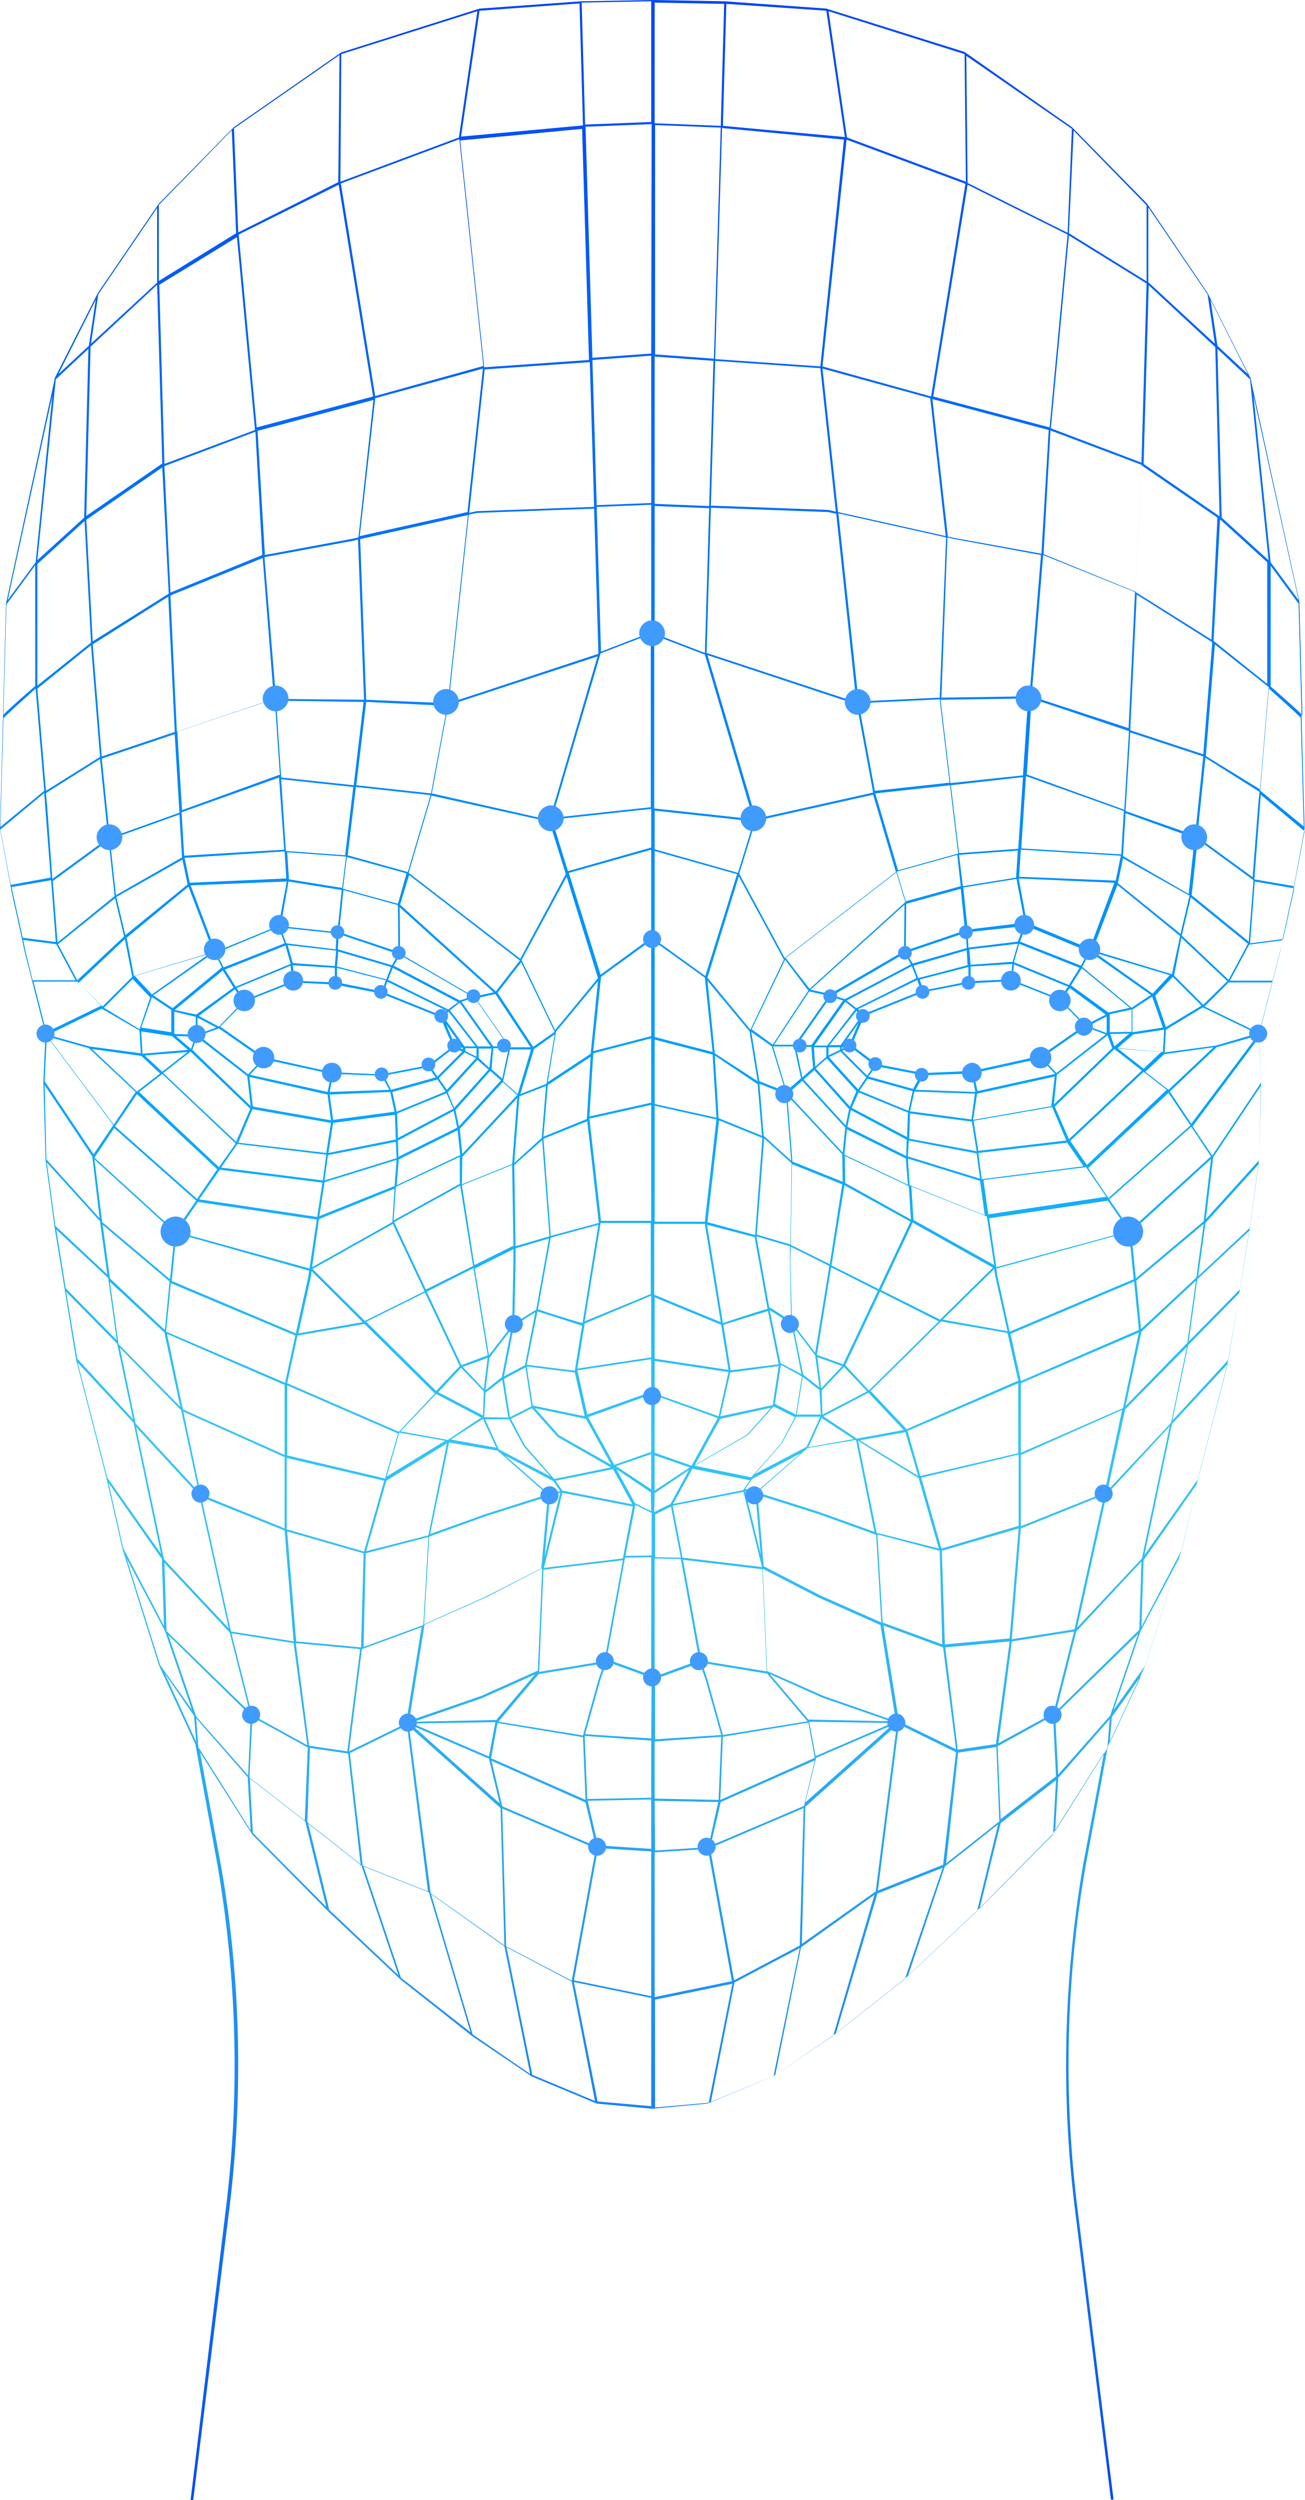 <?xml version="1.0" encoding="utf-8"?>
<!-- Generator: Adobe Illustrator 26.3.1, SVG Export Plug-In . SVG Version: 6.00 Build 0)  -->
<svg version="1.1" id="Calque_1" xmlns="http://www.w3.org/2000/svg" xmlns:xlink="http://www.w3.org/1999/xlink" x="0px" y="0px"
	 viewBox="0 0 304 582" style="enable-background:new 0 0 304 582;" xml:space="preserve">
<style type="text/css">
	.st0{fill:url(#SVGID_1_);}
	.st1{fill:#409BFF;}
</style>
<linearGradient id="SVGID_1_" gradientUnits="userSpaceOnUse" x1="152" y1="584" x2="152" y2="-2.191" gradientTransform="matrix(1 0 0 -1 0 584)">
	<stop  offset="0" style="stop-color:#0044FA"/>
	<stop  offset="0.42" style="stop-color:#009FFF"/>
	<stop  offset="0.57" style="stop-color:#32C5F4"/>
	<stop  offset="0.63" style="stop-color:#2FBDF4"/>
	<stop  offset="0.72" style="stop-color:#26A8F5"/>
	<stop  offset="0.83" style="stop-color:#1985F6"/>
	<stop  offset="0.96" style="stop-color:#0656F9"/>
	<stop  offset="1" style="stop-color:#0044FA"/>
</linearGradient>
<path class="st0" d="M302.8,140.6l-11.5-52.6l-10-19.8l-14.1-20.8l-17.5-17.8l-25-17.5L192.5,2l-23.7-1.7L152.1,0l-16.7,0.3L111.8,2
	h-0.1L79.5,12.2L54.5,29.6L37,47.4L22.8,68.2l-10,19.7L1.4,140.5L0,192.9l2.7,14.7l2.4,10.9l0.6,2.9l4.9,19.2l-0.5,11.2l0.5,18.1
	l2.1,15.7l5,30.8l7.1,27.7l3.7,16.4l8.5,27.1l8.5,18.4l5.2,28.4c4.5,26.4,5.2,53.3,1.9,79.9L44.4,582H45l8.4-67.6
	c3.3-26.7,2.7-53.6-1.9-80l-4.9-26.5l12.2,19.2l17.7,17.9l16.8,15.8l16.7,13.2l13.9,9.4l15.1,6.3l12.9,1.2l12.9-1.2l15.2-6.3l14-9.5
	l16.7-13.2l16.8-15.8l17.7-17.9l12-19l-4.9,26.2c-4.5,26.5-5.2,53.4-1.9,80l8.4,67.7h0.6l-8.4-67.7c-3.3-26.6-2.7-53.5,1.9-79.9
	l5.2-27.9l8.8-18.9l8.5-27.1l3.7-16.3l7.1-27.7l5-30.8l2.1-15.7l0.5-18.1l-0.5-11.2l4.9-19.2l0.6-2.9l2.4-11l2.7-14.6l-1.4-52.4
	L302.8,140.6z M111.7,2.5L135,0.8l0.8,28.4l-28.4,2.6L111.7,2.5L111.7,2.5z M87.4,92.7l25.1-6.9l-3.6,33.4l-25.1,5.6L87.4,92.7
	L87.4,92.7z M87.4,92.2l-8-49.5L107,32.4l5.6,52.8L87.4,92.2L87.4,92.2z M96,401.2l19.4-0.3l-1.5,8L96,401.2L96,401.2z M116.4,419.8
	l-20.2-18l17.7,7.6L116.4,419.8z M96.4,400.8l15.9-5.5l12.3-5.5l-9,10.6L96.4,400.8L96.4,400.8z M112.1,394.8l-16.8,5.8l3.6-22.4
	l14.4-6.4l13-6.7l-1,23.8L112.1,394.8L112.1,394.8z M35.4,232.1l4.5,3v5.2l-7-1.1L35.4,232.1L35.4,232.1z M35.4,231.5l-4-4.3
	l17.4-5.2L35.4,231.5L35.4,231.5z M35.7,231.7l14.2-10l1.8,3.5l-11.5,9.5L35.7,231.7L35.7,231.7z M65,181L65,181l1.2,16.8l-23.3,1.4
	l-0.6-10.1L65,181L65,181z M42.4,188.6l-1.1-18.3l22.7-7.6l1.2,17.7H65L42.4,188.6L42.4,188.6z M66.3,198.2l0.4,6.3l-22.5,1
	l-1.2-5.8L66.3,198.2L66.3,198.2z M93.3,333.2l8.3-8.7l10.5,5.5l-7.8,5.2L93.3,333.2L93.3,333.2z M103.7,335.4l-13.6,8.3l2.9-10.2
	L103.7,335.4L103.7,335.4z M99,300.9l8.1,17.1l-5.5,5.8l-16.3-16.1L99,300.9L99,300.9z M85,307.5l-12.2-12.1l18.7-10.5l7.4,15.7
	L85,307.5L85,307.5z M107.4,318.4l5.3,5.5l-0.2,5.6l-10.4-5.4L107.4,318.4L107.4,318.4z M112.5,330.3l3.1,6.7l-10.6-1.9L112.5,330.3
	L112.5,330.3z M107.8,318.2l5.8-2.1l-0.9,7.3L107.8,318.2L107.8,318.2z M107.5,317.8l-8.1-17.1l10.9-5.5l3.3,20.3L107.5,317.8
	L107.5,317.8z M107.6,275.9l11.7-4.7l0.3,18.8l-9.1,4.5L107.6,275.9z M110.2,294.7l-11,5.5l-7.4-15.7l15.4-8.5L110.2,294.7
	L110.2,294.7z M107.1,275.6l-15.4,8.5l0.5-7.8l14.9-7L107.1,275.6L107.1,275.6z M77.6,250l11.3,0.4l1.8,3.3l-13.9,0.5L77.6,250
	L77.6,250z M76.3,254.2l-18.1-4l3.4-3.6l15.6,3.4L76.3,254.2L76.3,254.2z M89.4,250.4l10.4-2l1.7,2.4l-10.4,2.9L89.4,250.4
	L89.4,250.4z M100.2,248.2l5.6-4.3l1.9,0.9l-5.8,5.8L100.2,248.2z M106,243.4l-2.1-5l3.6,5.1L106,243.4L106,243.4z M107.8,243.9v0.4
	l-0.9-0.5L107.8,243.9L107.8,243.9z M108.2,245l2.7,1.3l-6.8,7.4l-1.9-2.7L108.2,245L108.2,245z M105.6,258.1l-12.9,6.8l-0.2-5.7
	l11.5-4.7L105.6,258.1L105.6,258.1z M105.7,258.6l0.8,3.9l-13.7,6.8l-0.1-3.8L105.7,258.6L105.7,258.6z M104.3,254.3l6.9-7.6
	l2.6,2.3l-8,8.9L104.3,254.3L104.3,254.3z M108.4,244.7V244h2.6v2L108.4,244.7z M110.6,243.6h-2.4l-4.9-6.9l1.2-1.2l6.3,8.1H110.6z
	 M102.8,236.4L89.4,231l0.8-2.4v-0.1l13.9,6.8L102.8,236.4z M89.8,228.4l-0.8,2.4l-10.5-2.1v-3.4l11.4,2.9L89.8,228.4L89.8,228.4z
	 M88.9,231.3l13.7,5.5l2.9,6.8l-5.8,4.4l-10.8,2.1l-11.6-0.5l-15.8-3.5L51.3,239l5.7-5.8l11.3-4.5l9.8,0.5L88.9,231.3L88.9,231.3z
	 M57,232.8l-1.9-2.8l12.6-5.2l0.3,3.6L57,232.8L57,232.8z M68.2,224.7l9.8,0.6v3.4l-9.4-0.4L68.2,224.7z M78,224.9l-9.8-0.7
	l-1.2-4.2l11.3,1.3L78,224.9L78,224.9z M67.7,224.4l-12.8,5.3l-2.5-4l14.1-5.6L67.7,224.4L67.7,224.4z M56.7,233.1L51,239l-4.7-2.5
	l8.4-6.2L56.7,233.1z M50.4,239.2l-4.4,1.6v-3.9L50.4,239.2z M51,239.4l10.2,7.1l-3.4,3.6l-11.5-9L51,239.4z M76.3,254.8l0.8,6
	l-18.2-3.2l-0.8-6.9L76.3,254.8L76.3,254.8z M76.8,254.8l14.1-0.6l1,4.6l-14.3,1.9L76.8,254.8L76.8,254.8z M77.6,261.4l14.4-1.9
	l0.2,5.8H92l-15.5,3.1L77.6,261.4L77.6,261.4z M92.2,265.8L92.2,265.8l0.2,3.8l-16.8,5.2l0.8-5.9L92.2,265.8L92.2,265.8z
	 M92.4,258.8l-1-4.6l10.5-2.9l1.9,2.8L92.4,258.8L92.4,258.8z M92.9,269.9l13.7-6.8l0.6,5.8l-14.8,7L92.9,269.9L92.9,269.9z
	 M106.1,258.4l8.1-9.1l2.5,2.2l-9.8,10.7L106.1,258.4L106.1,258.4z M114,248.6l-2.5-2.3v-2.2h3L114,248.6L114,248.6z M111.3,243.6
	l-6.5-8.4l2.3-1.8l7.2,10.2H111.3z M104.4,235l-14-6.9l1.1-2.8l15.2,8L104.4,235L104.4,235z M91.3,224.7L78.7,221l0.2-3.6l13.9,4.7
	L91.3,224.7L91.3,224.7z M91.1,225.1L90,228l-11.5-3l0.3-3.5L91.1,225.1L91.1,225.1z M78.2,221l-11.5-1.4l-1.4-3.7l13.1,1.4
	L78.2,221L78.2,221z M66.3,219.6l-14.2,5.6l-1.8-3.5l1.6-0.5l13-5.4L66.3,219.6L66.3,219.6z M54.4,229.9l-8.7,6.3l-5-1.1l11.2-9.2
	L54.4,229.9z M45.9,241.4l11.7,9.1l0.8,7l-13.6-13.1L45.9,241.4L45.9,241.4z M58.8,258.2l18.3,3.2l-1.1,7L55.5,266L58.8,258.2z
	 M76,268.8l-0.8,6l-23.7-3l3.8-5.5L76,268.8L76,268.8z M75.6,275.2l16.8-5.2l-0.5,6.1l-17.5,7L75.6,275.2L75.6,275.2z M107.1,262.8
	l10-10.9l3.4,3l-12.8,13.7L107.1,262.8L107.1,262.8z M117,251.1l-2.5-2.2l0.4-4.9h3.6L117,251.1L117,251.1z M114.9,243.6l-7.4-10.4
	l3-1l7.9,11.3L114.9,243.6L114.9,243.6z M107.1,232.9l-15.4-8.1l1.5-2.5L110,232L107.1,232.9L107.1,232.9z M79,217l1-9.8l12.7,3.5
	l0.1,10.9L79,217L79,217z M79.7,206.7l-12.4-2l-0.4-6.3l13.7,1L79.7,206.7L79.7,206.7z M67.2,205.2l12.4,2l-1,9.8l-13.2-1.4
	L67.2,205.2L67.2,205.2z M66.8,205.2l-1.9,10.3l-13.1,5.4l-1.6,0.5l-5.8-15.3L66.8,205.2z M45.6,236.7v4.2l-5-0.2v-5.2L45.6,236.7
	L45.6,236.7z M45.5,241.3l-1,2.9l-3.5-3L45.5,241.3L45.5,241.3z M58.3,258.1l-3.3,7.7l-17-16l6.4-5L58.3,258.1L58.3,258.1z
	 M37.8,249.5l-4.1-3.8l10-0.8L37.8,249.5L37.8,249.5z M54.9,266.2l-3.9,5.5l-18.6-17.5l5.4-4.2L54.9,266.2L54.9,266.2z M51.2,272.3
	l23.9,3l-1.2,8l-27.5-4.1L51.2,272.3L51.2,272.3z M74.3,283.8l17.6-7.1l-0.5,7.8l-18.7,10.5L74.3,283.8L74.3,283.8z M84.5,307.8
	l-15,2.6l2.9-13.1l0.2-1.4L84.5,307.8z M84.9,308.2l16.4,16.2l-8.4,8.9l-26-11.3l2.4-11.1L84.9,308.2L84.9,308.2z M92.7,333.7
	l-3,10.5l-22.8-5.4v-16.3L92.7,333.7L92.7,333.7z M89.5,344.7l-4.7,16.5L66.8,356v-16.6L89.5,344.7z M84.7,361.6l-0.6,21.9L69,382.1
	l-2.1-25.6L84.7,361.6L84.7,361.6z M85.2,361.6l14.6-3.8l-1.2,20.5l-13.9,5.1L85.2,361.6L85.2,361.6z M85.3,361.1l4.7-16.4l14.1-8.7
	l-4.3,21.4L85.3,361.1L85.3,361.1z M104.6,335.8l11.3,1.9l11.6,10.2l-14.2,4.5l-13.1,4.7L104.6,335.8z M113,330.4h5.6l3.4,6.3l6.2,7
	l-12-6.3L113,330.4L113,330.4z M112.8,329.9l0.3-5.7l3.9-3l1.4,8.8L112.8,329.9L112.8,329.9z M116.9,320.6l-3.8,3l0.9-7.5l5.1-6.7
	L116.9,320.6L116.9,320.6z M113.9,315.5l-3.3-20.2l9-4.5v3.1l-0.3,14.6L113.9,315.5L113.9,315.5z M119.3,271l-11.7,4.7l0.1-6.4
	l12.8-13.7L119.3,271L119.3,271z M117.2,251.7l1.6-7.4h4.9l-3.1,10.4L117.2,251.7L117.2,251.7z M118.8,243.8l-8-11.4l4.6-1l8.2,12.4
	L118.8,243.8L118.8,243.8z M110.4,232l-17.2-10l-0.1-10.8L115,231L110.4,232L110.4,232z M92.7,210.4l-12.8-3.5l0.9-7.4l13.9,3.8
	L92.7,210.4L92.7,210.4z M80.4,199.1l-13.8-1l-1.1-16.7l16.8,1.8L80.4,199.1L80.4,199.1z M65.5,181l-1.2-17.9l20.4,0.3l-2.3,19.4
	L65.5,181L65.5,181z M64.3,162.7l-2.7-33l20.6-3.8l1.2-0.3l1.4,37.3L64.3,162.7z M63.8,162.7l-22.6,7.6l-0.1-2.1l-1.4-29.5l0.3-0.2
	l21.2-8.6L63.8,162.7L63.8,162.7z M40.6,168.1l0.1,2.3l-17,5.7L21.6,150l17.6-11.1L40.6,168.1L40.6,168.1z M40.7,170.9l1.1,18.3
	l-16.2,5.8l-1.9-18.4L40.7,170.9z M41.8,189.6l0.6,10L27,208.4l-1.4-13L41.8,189.6L41.8,189.6z M42.5,200.1l1.2,5.8l-14.5,11.8
	l-2.1-8.9L42.5,200.1L42.5,200.1z M43.9,206.4l5.8,15.2l-18.5,5.6l-1.7-8.9L43.9,206.4L43.9,206.4z M35,232.2l-2.5,7.4l-8.3-5
	l6.7-6.7L35,232.2L35,232.2z M40.1,241.2l3.7,3.2l-10.6,0.9l-0.3-5.2L40.1,241.2L40.1,241.2z M32.9,245.8l4.4,4.1l-5.4,4.2
	l-10.5-9.9L32.9,245.8z M31.9,254.7l18.7,17.5l-4.7,6.9l-19.1-16.9L31.9,254.7L31.9,254.7z M46.1,279.8l27.7,4.1l-1.7,11.4
	l-30.8-8.5L46.1,279.8z M72,295.8l-0.2,1.5l-2.9,13.1L40,298.2H40l1.1-11.1L72,295.8L72,295.8z M68.8,310.9l-2.4,11L38.7,310
	l1.1-11.3L68.8,310.9L68.8,310.9z M66.3,322.4v16.3l-23.7-10.6l-3.7-17.6L66.3,322.4L66.3,322.4z M66.3,339.2v16.6l-19.5-7.9
	l-4.1-19.3L66.3,339.2L66.3,339.2z M66.3,356.3l2.1,25.8l-14.6-2.3l-6.7-30.3l-0.2-1L66.3,356.3L66.3,356.3z M68.4,382.5l3.2,23.8
	l-12.9-7.1l-4.8-19L68.4,382.5L68.4,382.5z M68.9,382.5l15,1.4l-3,23.8l-8.9-1.3L68.9,382.5L68.9,382.5z M84.3,383.9l13.9-5.1
	l-3.6,22.4l-13.3,6.5L84.3,383.9L84.3,383.9z M112.9,371.8l-14.1,6.3l1.2-20.4l13.3-4.8l14.3-4.5l-1.5,16.7L112.9,371.8L112.9,371.8
	z M128.1,348.3l2.4-0.8l-3.6,14.8L128.1,348.3z M128,347.9l-10.4-9.1l11.3,6l1.6,2.3L128,347.9L128,347.9z M122.3,336.5l-3.3-6.2
	l4.9-2.5l6,6.7l12.4,7.1l-13.2,2.7L122.3,336.5L122.3,336.5z M118.8,329.9l-1.4-8.9l5-2.7l1.4,9.1L118.8,329.9L118.8,329.9z
	 M122.3,317.8l-4.9,2.6l2.3-11.7c1.6-1.1,4.1-2.7,5-3.2L122.3,317.8L122.3,317.8z M119.8,308.1l0.3-14.2v-3.3l7.8-2.3l-3,16.6
	C124.3,305.2,122.6,306.3,119.8,308.1z M120.1,290.1l-0.3-18.9l6.5-5.8l1.7,22.4L120.1,290.1z M126.2,264.9l-6.4,5.8l1.2-15.5
	l6.2-2.4L126.2,264.9z M121.2,254.7l3.2-10.5l4.8-3.4l-1.9,11.5L121.2,254.7z M124.2,243.7l-8.3-12.6l5.5-7.1l7.8,16.2L124.2,243.7
	L124.2,243.7z M115.5,230.8l-22.3-20.2l2.1-6.9l25.8,19.9L115.5,230.8z M95,203l-14-3.9l1.9-15.9l17.4,1.9L95,203L95,203z M83,182.8
	l2.3-19.4l18.9,0.9l-3.8,20.4L83,182.8L83,182.8z M85.3,162.9l-1.4-37.4l25.1-5.6l-4.7,43.8L85.3,162.9L85.3,162.9z M83.5,125.1
	l-1.3,0.3l-20.5,3.8L60,100.3L87,93.1L83.5,125.1L83.5,125.1z M61.1,129.2l-21.3,8.7h-0.1l-1.4-29.4l21.2-8L61.1,129.2L61.1,129.2z
	 M38.3,108l-1.2-41.7l18.1-11.1l4.2,44.9L38.3,108L38.3,108z M39.3,138.2l-17.7,11.1L20.1,121l17.7-12.2L39.3,138.2L39.3,138.2z
	 M21.2,149.6l-12.5,10v-28.3l11-10L21.2,149.6L21.2,149.6z M21.2,150.2l2.1,26l-12.6,7.9l-2-23.8L21.2,150.2L21.2,150.2z
	 M10.9,184.5l12.4-7.8l1.9,18.4l-13,9.5L11,187.8l-0.3-3.1L10.9,184.5L10.9,184.5z M25.3,195.6l1.4,13l-13.3,10.8l-1.1-14.3
	L25.3,195.6z M26.8,209.1l2.1,8.9L18,228.2l-4.5-8.4L26.8,209.1L26.8,209.1z M29.1,218.6l1.7,8.8l-6.9,6.9l-5.6-5.5L29.1,218.6
	L29.1,218.6z M32.5,239.9l0.3,5.3l-12-1.6l-9.7-2.7l12.6-6.1L32.5,239.9L32.5,239.9z M20.7,244l10.9,10.2l-5.1,7.6l-15.4-20.5
	L20.7,244L20.7,244z M26.6,262.6l19.1,16.9l-4.9,7.1L22,269.5L26.6,262.6L26.6,262.6z M40.7,287l-1.1,10.8l-15.8-13.3L22,269.9
	L40.7,287L40.7,287z M39.5,298.3l-1.1,11.3l-12.8-12l-1.7-12.5L39.5,298.3z M38.3,310.2l3.7,17.3l-14.4-14.6l-2-14.5L38.3,310.2
	L38.3,310.2z M42.2,328.3l4.1,19l-14.7-15.9l-3.7-17.7L42.2,328.3L42.2,328.3z M46.4,348.1l0.3,1.3l6.6,29.7L38.2,363l-6.5-30.8
	L46.4,348.1L46.4,348.1z M53.5,380l4.7,18.6l-19.4-18.9l-0.5-15.9L53.5,380L53.5,380z M58.4,399.4l-0.6,13.9l-12.1-13.7l-6.5-19
	L58.4,399.4L58.4,399.4z M58.8,399.7l12.9,7.1l-0.7,17l-12.9-10L58.8,399.7z M72.2,406.9l8.9,1.3l2.9,25.8l-12.4-9.8L72.2,406.9z
	 M81.5,408.1l13.3-6.5l4.9,38.7l-15.2-6L81.5,408.1L81.5,408.1z M95.3,401.9l21.3,19l0.9,32l-17.2-12.2L95.3,401.9L95.3,401.9z
	 M117,421l21.8,9.3l-5.6,30.8l-15.3-8L117,421z M117,420.5l-2.5-10.6l21.9,9.7l2.4,10.2L117,420.5L117,420.5z M114.4,409.3l1.5-8.2
	l19.9,3.3l0.6,14.6L114.4,409.3L114.4,409.3z M116.1,400.8l9.4-11.1l15.2-2.5l-1.3,3.9l-3.6,12.9L116.1,400.8L116.1,400.8z
	 M125.6,389.2l1-23.8l18.5-2.2l-4.3,23.5L125.6,389.2L125.6,389.2z M126.7,365l4.3-17.5l16.4,3.2l-2.3,12.1L126.7,365L126.7,365z
	 M131,347l-1.6-2.3l13.4-2.7l4.5,8.2L131,347L131,347z M130.2,334.1l-5.6-6.3l11.9,2.5l5.9,10.7L130.2,334.1L130.2,334.1z
	 M124.1,327.2l-1.4-9.1l11.2,1.4l2.3,10.2L124.1,327.2L124.1,327.2z M133.9,319.1l-11.2-1.4l2.5-12.4c1.2,0.3,6.6,2.1,10.4,3.3
	L133.9,319.1L133.9,319.1z M125.3,304.8l3-16.7l11.1-3l-3.7,22.9C132.6,307.2,126.5,305.2,125.3,304.8L125.3,304.8z M128.3,287.7
	l-1.7-22.6l10.2-4.1l2.7,23.7L128.3,287.7L128.3,287.7z M136.7,260.5l-10.1,4.1l1-12l10-6.6L136.7,260.5L136.7,260.5z M127.6,251.9
	l1.9-11.7l9.8-11.8l-1.7,16.9L127.6,251.9z M129.3,239.8l-7.8-16.3l10.5-19.4l7.3,23.6L129.3,239.8z M121.2,223.2l-26-20l5.3-18
	l27.5,6.1l3.8,12.2L121.2,223.2L121.2,223.2z M100.6,184.7l3.8-20.5l34.8-11.4L128,190.9L100.6,184.7z M104.5,163.7l4.7-43.9
	l1.9-0.4l27.3-1l1,33.8L104.5,163.7L104.5,163.7z M111,119l-1.7,0.4l3.6-33.4l24.5-1.7l1,33.7L111,119L111,119z M112.8,85.5
	l-5.6-52.8l28.4-2.7l1.6,53.8L112.8,85.5L112.8,85.5z M79.5,12.6l31.7-10l-4.3,29.4L79.3,42.3L79.5,12.6L79.5,12.6z M86.9,92.3
	l-27.1,7.2l-4.2-44.9L78.9,43L86.9,92.3L86.9,92.3z M79.1,12.8l-0.3,29.6L55.5,54.1l-1-24.2L79.1,12.8L79.1,12.8z M37,47.7l17-17.4
	l1,24L37,65.4L37,47.7L37,47.7z M37.8,107.9l-17.7,12.2l1-39.4l15.5-14.4L37.8,107.9L37.8,107.9z M22.9,68.5l13.7-20.1v17.4L21.2,80
	L22.9,68.5z M22.3,69.8l-1.6,10.7l-7.1,6.6L22.3,69.8L22.3,69.8z M13,88.3l7.6-7.1l-1,39.3l-10.9,9.9L13,88.3L13,88.3z M12.2,92.1
	l-3.9,38.8l-6.5,8.8L12.2,92.1L12.2,92.1z M1.5,140.7l6.7-9.1v28.1c-5.2,4.5-6.9,6.1-7.4,6.7L1.5,140.7L1.5,140.7z M0.8,167.1
	c0,0,0.1,0,0.2-0.1c0.3-0.4,4.5-4.2,7.3-6.7l2,23.8l-10.2,8.4L0.8,167.1L0.8,167.1z M0.1,193.1l10.2-8.5l0.2,2.7l1.3,17L2.5,206
	L0.1,193.1L0.1,193.1z M2.9,207.5l-0.2-1l9.2-1.6l1.1,14.4l-7.7-1L2.9,207.5L2.9,207.5z M5.9,221.3l-0.5-2.5l7.7,1l4.5,8.4h-10
	L5.9,221.3L5.9,221.3z M7.8,228.5h10.2l5.6,5.6l-12.8,6.2L7.8,228.5z M10.9,241.2l15.5,20.7l-4.6,6.8l-11.4-17L10.9,241.2z
	 M10.4,252.6l11.1,16.6l1.7,14.4l-12.4-13.7L10.4,252.6L10.4,252.6z M10.9,270.6l12.4,13.7l1.7,12.4l-12.1-11.3L10.9,270.6
	L10.9,270.6z M13.1,286.2l12.1,11.3l2,14.5l-11.9-12.1L13.1,286.2z M15.4,300.7l11.9,12.1l3.7,17.6l-13-14.1L15.4,300.7L15.4,300.7z
	 M18.1,317.2l13,14l6.4,30.5L25,344L18.1,317.2z M25.3,345.2l12.4,17.7l0.5,15.6l-9.5-18.1L25.3,345.2z M29.5,362.8l8.9,16.8
	l6.3,18.4l-7.4-10.4L29.5,362.8L29.5,362.8z M45.2,399.4l0.5,6.1l-7.3-15.9L45.2,399.4L45.2,399.4z M46.2,406.7l-0.5-6.7l12,13.7
	l0.7,12.4L46.2,406.7L46.2,406.7z M58.9,426.7L58.2,414l12.9,10l4.9,19.9L58.9,426.7L58.9,426.7z M76.7,444.6l-4.9-20.1l12.4,9.8
	l8.6,25.5L76.7,444.6L76.7,444.6z M93.4,460.4l-8.7-25.9l15.2,6l9.7,32.6L93.4,460.4L93.4,460.4z M110.1,473.6l-9.7-32.7l17.1,12.2
	l6,29.7L110.1,473.6L110.1,473.6z M124,483l-6-29.7l15.2,8l5.4,27.8L124,483L124,483z M151.7,490.3l-12.5-1.1l-5.5-27.8l18,3.7
	V490.3z M151.7,464.7l-18-3.7l5.6-30.8l12.4,0.8V464.7L151.7,464.7z M151.7,430.4l-12.4-0.8l-2.4-10.4l14.8-0.3L151.7,430.4
	L151.7,430.4z M151.7,418.5l-14.9,0.3l-0.6-14.7l15.5,1.1V418.5L151.7,418.5z M151.7,404.7l-15.4-1l3.6-12.8l1.4-4.1l10.5,3.8
	L151.7,404.7L151.7,404.7z M151.7,390l-10.4-3.8l4.3-23.6l6.1-0.1V390L151.7,390z M151.7,362.1l-6,0.1l2.3-11.9l3.8,1.9V362.1
	L151.7,362.1z M151.7,351.8l-3.8-1.9l-4.3-7.9l8,5.4L151.7,351.8L151.7,351.8z M151.7,346.7l-8.2-5.4l8.2-2.8V346.7L151.7,346.7z
	 M151.7,338l-8.6,3l-6.1-11.1l14.7-5.3V338z M151.7,324l-14.9,5.3l-2.3-10.3l17.2-2.6V324L151.7,324z M151.7,316l-17.2,2.6l1.7-10.5
	l15.5-6.5V316L151.7,316z M151.7,301.2l-15.5,6.4l3.7-22.9h11.7V301.2z M151.7,284.2H140l-2.7-23.8l14.4-3.2V284.2z M151.7,256.7
	l-14.4,3.2l0.9-14.7l13.5-3.5V256.7L151.7,256.7z M151.7,241.2l-13.5,3.5l1.8-17.3l11.7-8.5L151.7,241.2L151.7,241.2z M151.7,218.3
	l-11.8,8.6l-7.4-23.7l19.2-5.4V218.3L151.7,218.3z M151.7,197.3l-19.4,5.5l-3.7-12l23.1-2.5V197.3L151.7,197.3z M151.7,187.9
	l-23.1,2.5l11.3-38.3l11.7-4.5V187.9z M151.7,147.2l-11.7,4.5l-1-33.7l12.7-0.5L151.7,147.2L151.7,147.2z M151.7,117.1l-12.7,0.5
	l-1-33.8l13.7-1V117.1z M151.7,82.3l-13.7,1l-1.6-53.8l15.4-0.6L151.7,82.3L151.7,82.3z M151.7,28.4l-15.4,0.6l-0.8-28.4l16.2-0.3
	v28.2V28.4z M303.7,192.4l-10.2-8.4l2-23.8c2.8,2.5,7,6.3,7.3,6.7c0,0.1,0.1,0.1,0.2,0.1L303.7,192.4L303.7,192.4z M282.2,148.9
	l-17.7-11.1l1.4-29.5l17.7,12.2L282.2,148.9L282.2,148.9z M284.2,120.9l11,10v28.3l-12.5-10L284.2,120.9L284.2,120.9z M190,408.8
	l-1.5-8l19.4,0.3L190,408.8L190,408.8z M207.8,401.6l-20.2,18l2.5-10.4L207.8,401.6z M188.3,400.3l-9-10.6l12.3,5.5l15.9,5.5
	L188.3,400.3z M191.8,394.8l-13.1-5.8l-1-23.8l13,6.7l14.4,6.4l3.6,22.4L191.8,394.8L191.8,394.8z M255.1,221.8l17.4,5.2l-4,4.3
	L255.1,221.8L255.1,221.8z M270.9,239.2l-7.1,1.1V235l4.6-3L270.9,239.2L270.9,239.2z M268.1,231.6l-4.5,3l-11.5-9.5l1.8-3.5
	L268.1,231.6L268.1,231.6z M238.3,180.9l-1.1,16.7l-13.8,1l-1.9-15.8L238.3,180.9L238.3,180.9z M221.4,182.3l-2.3-19.4l20.4-0.3
	l-1.2,17.9L221.4,182.3L221.4,182.3z M199.6,334.9l-7.8-5.2l10.5-5.5l8.2,8.7L199.6,334.9L199.6,334.9z M210.9,333.4l3,10.2
	l-13.6-8.3L210.9,333.4L210.9,333.4z M193.3,294.3l-9.1-4.5l0.3-18.8l11.7,4.7L193.3,294.3z M196.7,275.9l15.4,8.5l-7.4,15.7
	l-11-5.5L196.7,275.9L196.7,275.9z M193.6,295l10.9,5.5l-8.1,17.1l-6.1-2.2L193.6,295L193.6,295z M196.6,318.2l5.4,5.7l-10.4,5.4
	l-0.2-5.6L196.6,318.2L196.6,318.2z M196.2,318l-4.9,5.2l-0.9-7.3L196.2,318L196.2,318z M191.4,330.1l7.5,4.9l-10.6,1.9L191.4,330.1
	L191.4,330.1z M196.9,317.8l8.1-17.1l13.7,6.9l-16.3,16.1L196.9,317.8L196.9,317.8z M205.2,300.3l7.4-15.7l18.7,10.5L219,307.2
	L205.2,300.3L205.2,300.3z M196.9,275.4l-0.1-6.3l14.9,7l0.5,7.8L196.9,275.4L196.9,275.4z M235.9,223.9l-9.8,0.7l-0.3-3.6l11.3-1.3
	L235.9,223.9z M236.2,224.5l12.6,5.2l-1.9,2.8l-11.1-4.4L236.2,224.5L236.2,224.5z M235.8,224.4l-0.3,3.6l-9.4,0.4V225L235.8,224.4
	L235.8,224.4z M225.8,228.9l9.8-0.5l11.3,4.5l5.7,5.8l-10.2,7.1l-15.8,3.5l-11.6,0.5l-10.8-2.1l-5.8-4.4l2.9-6.8l13.7-5.5
	L225.8,228.9L225.8,228.9z M196.4,243.2l3.6-5.1l-2.1,5L196.4,243.2L196.4,243.2z M197.1,243.7l-1,0.5v-0.4L197.1,243.7L197.1,243.7
	z M195.8,243.3h-2.6l6.3-8l1.2,1.2L195.8,243.3L195.8,243.3z M193.4,243.8h2.3v0.6l-2.7,1.3v-1.9H193.4z M198.2,258.4l13,6.9
	l-0.1,3.8l-13.7-6.8L198.2,258.4L198.2,258.4z M198,257.6l-8-8.9l2.6-2.3l6.9,7.6L198,257.6L198,257.6z M198.4,257.9l1.6-3.6
	l11.5,4.7l-0.2,5.7L198.4,257.9L198.4,257.9z M199.9,253.6l-6.8-7.5l2.7-1.3l6,6L199.9,253.6L199.9,253.6z M196.2,244.6l1.9-0.9
	l5.6,4.3l-1.7,2.4L196.2,244.6L196.2,244.6z M204.1,248.2l10.4,2l-1.8,3.3l-10.4-2.9L204.1,248.2L204.1,248.2z M215.1,250.3
	l11.3-0.4l0.8,4.3l-13.9-0.5L215.1,250.3L215.1,250.3z M226.8,249.8l15.6-3.4l3.4,3.6l-18.1,4L226.8,249.8L226.8,249.8z
	 M225.6,228.5l-10.5,2.1l-0.8-2.4V228l11.3-2.9V228.5L225.6,228.5z M214.6,230.7l-13.5,5.4l-1.2-1.2l13.8-6.8v0.1L214.6,230.7z
	 M199.5,234.7l-2.3-1.8l15.2-8l1.1,2.8L199.5,234.7L199.5,234.7z M199.2,235l-6.5,8.4h-3l7.2-10.2L199.2,235z M192.5,243.8v2.2
	l-2.6,2.3l-0.3-4.5H192.5L192.5,243.8z M189.7,249.1l8.1,9.1L197,262l-9.8-10.7L189.7,249.1L189.7,249.1z M197.3,262.9l13.7,6.8
	l0.5,6.1l-14.8-7L197.3,262.9L197.3,262.9z M200.2,253.9l1.9-2.8l10.5,2.9l-1,4.6L200.2,253.9L200.2,253.9z M211.7,265.5
	L211.7,265.5l15.8,3l0.8,5.9l-16.8-5.2L211.7,265.5L211.7,265.5z M211.9,265.1h-0.1l0.2-5.9l14.4,1.9l1.1,6.9L211.9,265.1z
	 M212,258.7l1-4.6l14.1,0.5l-0.8,6L212,258.7z M227.6,254.6l18.1-4l-0.8,6.9l-18.2,3.2L227.6,254.6L227.6,254.6z M242.7,246.2
	l10.2-7.1l4.7,1.7l-11.5,9L242.7,246.2L242.7,246.2z M253.4,238.9l4.4-2.3v3.9L253.4,238.9z M252.9,238.6l-5.7-5.8l2-2.8l8.4,6.2
	L252.9,238.6z M249,229.3l-12.8-5.3l1.2-4.3l14.1,5.6L249,229.3L249,229.3z M237.1,219.2l-11.5,1.4l-0.2-3.6l13.1-1.4L237.1,219.2
	L237.1,219.2z M225.4,224.7l-11.5,3l-1.1-2.9l12.4-3.6L225.4,224.7L225.4,224.7z M212.6,224.3l-1.5-2.5l13.9-4.7l0.2,3.6
	L212.6,224.3L212.6,224.3z M211,221.3l0.1-10.9l12.7-3.5l1,9.7L211,221.3L211,221.3z M212.2,224.5l-15.4,8.1l-2.8-0.9l16.8-9.8
	L212.2,224.5L212.2,224.5z M196.4,232.9l-7.4,10.4h-3.4l7.9-11.3L196.4,232.9L196.4,232.9z M189,243.7l0.4,4.9l-2.5,2.2l-1.5-7.1
	H189z M196.9,262.5l-0.6,5.8l-12.8-13.7l3.4-3L196.9,262.5L196.9,262.5z M211.5,269.7l16.8,5.2l1.1,8l-17.5-7L211.5,269.7
	L211.5,269.7z M227.9,268.4l20.7-2.4l3.8,5.5l-23.7,3L227.9,268.4L227.9,268.4z M227.9,267.9l-1.1-7l18.3-3.2l3.3,7.8L227.9,267.9z
	 M246.2,250.2L258,241l1.1,3l-13.6,13.1L246.2,250.2L246.2,250.2z M249.5,229.4l2.5-4l11.2,9.2l-5,1.1L249.5,229.4z M251.8,224.8
	l-14.2-5.6l1.4-3.7l13.1,5.4l1.5,0.5L251.8,224.8L251.8,224.8z M225.4,216.4l-1-9.8l12.4-2l1.9,10.2L225.4,216.4L225.4,216.4z
	 M236.7,204.3l-12.4,2l-0.9-7.3l13.7-1L236.7,204.3L236.7,204.3z M223.8,206.3l-12.8,3.5l-2.1-6.9L223,199L223.8,206.3L223.8,206.3z
	 M210.6,221.4l-17.2,10l-4.6-1l21.9-19.8L210.6,221.4L210.6,221.4z M193.1,231.8l-8,11.4h-4.8l8.2-12.4L193.1,231.8L193.1,231.8z
	 M185,243.6l1.6,7.4l-3.4,3l-3.1-10.4L185,243.6L185,243.6z M196.2,268.7l0.1,6.4l-11.7-4.7l-1.2-15.4L196.2,268.7L196.2,268.7z
	 M184.2,290.2l9,4.5l-3.3,20.2l-5.4-7l-0.4-14.6L184.2,290.2L184.2,290.2z M189.9,315.5l1,7.5l-3.8-3l-2.3-11.2L189.9,315.5z
	 M190.9,323.6l0.3,5.7h-5.6l1.4-8.8L190.9,323.6L190.9,323.6z M191.1,329.8l-3.2,7l-12,6.3l6.2-7l3.4-6.3H191.1L191.1,329.8z
	 M188.1,337.1l11.3-1.9l4.3,21.4l-13.1-4.7l-14.2-4.5L188.1,337.1L188.1,337.1z M199.9,335.4l14.1,8.7l4.7,16.4l-14.5-3.7
	L199.9,335.4L199.9,335.4z M218.9,361l0.6,21.8l-13.9-5.1l-1.2-20.5L218.9,361L218.9,361z M219.4,361l17.9-5.2l-2.1,25.6l-15.1,1.4
	L219.4,361L219.4,361z M219.3,360.5l-4.7-16.5l22.7-5.4v16.6L219.3,360.5z M214.4,343.6l-3-10.5l25.8-11.1v16.3L214.4,343.6
	L214.4,343.6z M211.2,332.7l-8.4-8.9l16.4-16.2l15.5,2.7l2.5,11.1L211.2,332.7z M219.6,307.2l12-11.8l0.2,1.4l2.9,13.1L219.6,307.2
	L219.6,307.2z M212.8,284l-0.5-7.8l17.6,7l1.7,11.3L212.8,284L212.8,284z M229.1,274.7l23.9-3l4.7,6.9l-27.5,4.1L229.1,274.7
	L229.1,274.7z M249.3,265.6l17.1-16.1l5.4,4.2l-18.6,17.5L249.3,265.6L249.3,265.6z M266.4,248.8l-6-4.7l10.1,0.8L266.4,248.8z
	 M266,249.2l-17,16l-3.3-7.6l13.9-13.4L266,249.2L266,249.2z M259.6,243.6l-1-2.9l4.5-0.1L259.6,243.6L259.6,243.6z M258.5,240.3
	v-4.2l5.1-1.1v5.2L258.5,240.3L258.5,240.3z M253.9,220.7l-1.6-0.5l-13.1-5.4l-1.9-10.3l22.3,1L253.9,220.7z M237.4,204.1l0.4-6.3
	l23.3,1.4l-1.2,5.8L237.4,204.1L237.4,204.1z M237.9,197.5l1.1-16.8h0.1l22.7,8.1l-0.6,10.1L237.9,197.5L237.9,197.5z M239.2,180.3
	C239.2,180.3,239.2,180.3,239.2,180.3l1.1-17.7l22.7,7.6l-1.1,18.3L239.2,180.3L239.2,180.3z M240.3,162.1l2.7-32.9l21.1,8.5
	l0.3,0.2l-1.4,29.5l-0.1,2.1L240.3,162.1L240.3,162.1z M239.8,162.1l-20.5,0.3l1.4-37.3l1.2,0.3l20.6,3.8L239.8,162.1L239.8,162.1z
	 M218.9,162.4l-18.9,0.9l-4.7-43.8l25.1,5.6L218.9,162.4z M218.9,162.8l2.3,19.4l-17.4,1.9l-3.8-20.4L218.9,162.8L218.9,162.8z
	 M221.3,182.8l1.9,15.9l-14,3.9l-5.3-17.9L221.3,182.8L221.3,182.8z M210.9,210l-22.3,20.2L183,223l25.8-19.9L210.9,210z
	 M188.3,230.6l-8.3,12.6l-4.9-3.6l7.8-16.2L188.3,230.6L188.3,230.6z M179.8,243.6l3.2,10.5l-6.1-2.4l-1.9-11.5L179.8,243.6z
	 M183.1,254.7l1.2,15.5l-6.4-5.8l-1-12.1L183.1,254.7z M184.4,270.8l-0.3,18.9l-7.8-2.3l1.7-22.4L184.4,270.8z M184,290.1v3.3
	l0.3,14.2c-2.8-1.9-4.5-3-5.1-3.2l-3-16.6L184,290.1z M184.4,308.2l2.3,11.7l-4.9-2.6l-2.5-12.3
	C180.2,305.5,182.6,307.1,184.4,308.2L184.4,308.2z M186.8,320.4l-1.4,8.9l-4.9-2.5l1.4-9.1L186.8,320.4L186.8,320.4z M185.2,329.9
	l-3.3,6.2l-6.9,7.8l-13.2-2.7l12.4-7.1l6-6.7L185.2,329.9z M175.2,344.3l11.3-6l-10.4,9.1l-2.5-0.8L175.2,344.3L175.2,344.3z
	 M176,347.9l1.2,14l-3.6-14.8L176,347.9z M176.5,348l14.3,4.5l13.3,4.8l1.2,20.4l-14.2-6.3l-13.2-6.8L176.5,348L176.5,348z
	 M205.8,378.4l13.9,5.1l3,23.7l-13.3-6.5L205.8,378.4L205.8,378.4z M220.2,383.5l15-1.4l-3.2,23.9l-8.9,1.3L220.2,383.5L220.2,383.5
	z M235.7,382.1l14.5-2.3l-4.8,19l-12.8,7L235.7,382.1L235.7,382.1z M235.7,381.6l2.1-25.8l19.4-7.8l-0.2,1l-6.7,30.3L235.7,381.6
	L235.7,381.6z M237.8,355.3v-16.6l23.6-10.5l-4.1,19.3L237.8,355.3L237.8,355.3z M237.8,338.2V322l27.5-11.8l-3.7,17.6L237.8,338.2
	L237.8,338.2z M237.8,321.5l-2.4-11l28.8-12.2l1.1,11.3L237.8,321.5L237.8,321.5z M264.1,297.8L235.2,310l-2.9-13.1l-0.2-1.6
	l30.9-8.5L264.1,297.8L264.1,297.8L264.1,297.8z M232.1,295l-1.7-11.4l27.7-4.1l4.9,7.1L232.1,295z M253.5,271.9l18.7-17.5l5.1,7.6
	l-19.1,16.9L253.5,271.9L253.5,271.9z M272.2,253.7l-5.4-4.2l4.4-4.1l11.5-1.6L272.2,253.7z M270.9,244.9l-10.6-0.9l3.7-3.2l7.2-1.1
	L270.9,244.9L270.9,244.9z M269.1,231.8l4.1-4.4l6.7,6.7l-8.3,5L269.1,231.8L269.1,231.8z M273,226.8l-18.5-5.6l5.8-15.2l14.6,11.9
	L273,226.8L273,226.8z M260.4,205.6l1.2-5.8l15.5,8.7l-2.1,8.9L260.4,205.6L260.4,205.6z M261.6,199.3l0.6-10l16.1,5.8l-1.4,13
	L261.6,199.3L261.6,199.3z M262.2,188.8l1.1-18.3l17,5.6l-1.9,18.4L262.2,188.8L262.2,188.8z M263.3,170l0.1-2.3l1.4-29.3l17.6,11.1
	l-2.1,26.1L263.3,170L263.3,170z M265.9,107.7l-21.1-8l4.2-44.9L267.1,66L265.9,107.7L265.9,107.7z M265.9,108.2l-1.4,29.5h-0.1
	l-21.3-8.7l1.6-28.8L265.9,108.2L265.9,108.2z M242.6,128.9l-20.5-3.7l-1.3-0.3l-3.6-32l27.1,7.2L242.6,128.9L242.6,128.9z
	 M220.3,124.8l-25.1-5.6l-3.6-33.4l25.1,6.9L220.3,124.8z M191.6,85.3l5.6-52.8l27.7,10.3l-8,49.5L191.6,85.3z M191.1,85.3
	l-24.5-1.7l1.6-53.8l28.4,2.7L191.1,85.3L191.1,85.3z M191.1,85.7l3.6,33.4l-1.8-0.4l-27.3-1l1-33.7L191.1,85.7L191.1,85.7z
	 M192.9,119.2l1.9,0.4l4.7,43.9L164.6,152l1-33.8L192.9,119.2L192.9,119.2z M199.6,164l3.8,20.5l-27.3,6.1l-11.3-38.1L199.6,164
	L199.6,164z M176,191.1l27.4-6.1l5.3,18l-25.9,20l-10.6-19.6L176,191.1L176,191.1z M182.6,223.4l-7.8,16.3l-10-12.1l7.3-23.6
	L182.6,223.4z M174.6,240.1l1.9,11.6l-10-6.5l-1.7-16.9L174.6,240.1L174.6,240.1z M176.5,252.4l1,12l-10.1-4.1l-0.9-14.6
	L176.5,252.4L176.5,252.4z M177.6,264.9l-1.7,22.6l-11.1-3l2.7-23.7L177.6,264.9L177.6,264.9z M175.8,288l3,16.7
	c-1.3,0.3-7.4,2.3-10.4,3.3l-3.7-22.9L175.8,288L175.8,288z M178.9,305.2l2.5,12.4l-11.2,1.4l-1.7-10.6
	C172.3,307.2,177.8,305.5,178.9,305.2L178.9,305.2z M181.4,318l-1.4,9.1l-12.2,2.6l2.3-10.2L181.4,318L181.4,318z M179.6,327.7
	L174,334l-12.1,7l5.9-10.7L179.6,327.7L179.6,327.7z M174.7,344.6l-1.6,2.3l-16.3,3.2l4.5-8.2L174.7,344.6L174.7,344.6z
	 M173.2,347.3l4.3,17.5l-18.5-2.2l-2.3-12.1L173.2,347.3L173.2,347.3z M177.6,365.3l1,23.8l-15.2-2.5l-4.3-23.5L177.6,365.3
	L177.6,365.3z M178.7,389.6l9.4,11.1l-19.7,3.2l-3.6-12.9l-1.3-3.9L178.7,389.6L178.7,389.6z M168.4,404.3l19.9-3.3l1.5,8.2l-22,9.8
	L168.4,404.3L168.4,404.3z M189.8,409.8l-2.5,10.6l-21.8,9.3l2.4-10.2L189.8,409.8L189.8,409.8z M187.2,420.9l-0.9,32L171,461
	l-5.6-30.8L187.2,420.9L187.2,420.9z M187.6,420.6l21.3-19l-4.9,38.7l-17.2,12.2L187.6,420.6L187.6,420.6z M209.4,401.4l13.3,6.5
	l-3,26.2l-15.2,6L209.4,401.4z M223.2,408l8.9-1.3l0.7,17.3l-12.4,9.8L223.2,408L223.2,408z M232.4,406.5l12.9-7.1l0.7,14.1
	l-12.9,10L232.4,406.5z M245.8,399.2l19.3-18.8l-6.5,19l-12.1,13.7L245.8,399.2L245.8,399.2z M246,398.4l4.7-18.6l15.2-16.3
	l-0.5,15.9L246,398.4L246,398.4z M250.9,378.9l6.6-29.7l0.3-1.3l14.7-15.9l-6.5,30.8L250.9,378.9L250.9,378.9z M258,347l4.1-18.9
	l14.4-14.6l-3.7,17.7L258,347z M262.2,327.3l3.7-17.3l12.7-11.9l-2,14.4v0.1L262.2,327.3L262.2,327.3z M265.8,309.4l-1.1-11.3
	l15.7-13.2l-1.7,12.5L265.8,309.4L265.8,309.4z M264.6,297.6l-1.1-10.8l18.6-17l-1.7,14.5L264.6,297.6L264.6,297.6z M263.3,286.3
	l-4.9-7.1l19.1-16.9l4.6,6.9L263.3,286.3z M272.5,254.1l10.9-10.3l9.5-2.7l-15.4,20.5L272.5,254.1L272.5,254.1z M283.3,243.4
	l-12,1.6l0.3-5.3l8.6-5.2l12.6,6.1L283.3,243.4L283.3,243.4z M273.5,227.1l1.7-8.8l10.7,10.1l-5.6,5.5L273.5,227.1L273.5,227.1z
	 M275.3,217.8l2.1-8.9l13.3,10.8l-4.5,8.4L275.3,217.8L275.3,217.8z M277.6,208.4l1.4-13l13,9.5l-1.1,14.3L277.6,208.4L277.6,208.4z
	 M278.9,194.8l1.9-18.4l12.4,7.8l0.2,0.1l-0.3,3.1l-1.3,16.8L278.9,194.8L278.9,194.8z M280.9,176l2.1-26l12.6,10l-2,23.8L280.9,176
	L280.9,176z M303.4,166.5c-0.5-0.6-2.3-2.2-7.4-6.7v-28.1l6.7,9.1L303.4,166.5L303.4,166.5z M302.5,139.7l-6.5-8.8L292,92.1
	L302.5,139.7L302.5,139.7z M295.5,130.4l-10.9-9.9l-1-39.3l7.6,7.1L295.5,130.4L295.5,130.4z M290.7,87.1l-7.1-6.6L282,69.8
	L290.7,87.1L290.7,87.1z M267.6,48.4l13.7,20.1l1.7,11.5l-15.5-14.3V48.4z M267.6,66.4l15.5,14.4l1,39.4l-17.7-12.2L267.6,66.4
	L267.6,66.4z M250.1,30.4l17,17.4v17.7L249,54.3L250.1,30.4L250.1,30.4z M249.7,30l-1,24.2l-23.3-11.6l-0.3-29.6L249.7,30L249.7,30z
	 M225.4,43l23.3,11.6l-4.2,44.9l-27.1-7.2L225.4,43L225.4,43z M224.7,12.6l0.3,29.7L197.3,32L193,2.6L224.7,12.6z M169.2,0.9
	l23.3,1.6l4.3,29.4l-28.4-2.6L169.2,0.9L169.2,0.9z M152.5,0.6l16.2,0.3l-0.8,28.4l-15.4-0.6V0.6L152.5,0.6z M152.5,29.1l15.4,0.6
	l-1.6,53.8l-13.7-1V29L152.5,29.1z M152.5,83l13.7,1l-1,33.8l-12.7-0.5V83z M152.5,117.8l12.7,0.5l-1,33.7l-11.7-4.5L152.5,117.8
	L152.5,117.8z M152.5,147.9l11.7,4.5l11.3,38.3l-23.1-2.5V147.9z M152.5,188.7l23.1,2.5l-3.7,12l-19.4-5.5V188.7L152.5,188.7z
	 M152.5,198.1l19.2,5.4l-7.4,23.7l-11.8-8.5V198.1L152.5,198.1z M152.5,219.2l11.7,8.4l1.8,17.3l-13.5-3.5L152.5,219.2L152.5,219.2z
	 M152.5,242l13.5,3.5l0.9,14.7l-14.4-3.2V242L152.5,242z M152.5,257.4l14.4,3.2l-2.7,23.8h-11.7V257.4z M152.5,284.9h11.7l3.7,22.9
	l-15.5-6.4V284.9z M152.5,302l15.5,6.4l1.7,10.5l-17.2-2.6V302L152.5,302z M152.5,316.8l17.2,2.6l-2.3,10.3l-14.9-5.3V316.8
	L152.5,316.8z M152.5,324.8l14.7,5.3l-6.1,11.1l-8.6-3V324.8z M152.5,338.8l8.2,2.8l-8.2,5.4V338.8L152.5,338.8z M152.5,347.6l8-5.4
	l-4.3,7.9l-3.8,1.9L152.5,347.6L152.5,347.6z M152.5,352.6l3.8-1.9l2.3,11.9l-6-0.1V352.6L152.5,352.6z M152.5,362.8l6.1,0.1
	l4.3,23.6l-10.4,3.8V362.8L152.5,362.8z M152.5,390.9l10.5-3.8l1.4,4l3.6,12.8l-15.4,1v-14.2L152.5,390.9z M152.5,405.4l15.5-1.1
	l-0.6,14.7l-14.9-0.3V405.4L152.5,405.4z M152.5,419.2l14.8,0.3L165,430l-12.4,0.8L152.5,419.2L152.5,419.2z M152.5,431.2l12.4-0.8
	l5.6,30.8l-18,3.7V431.2L152.5,431.2z M165.1,489.5l-12.5,1.1v-25.1l18-3.7L165.1,489.5z M180.2,483.3l-14.6,6l5.5-27.8l15.2-8
	L180.2,483.3L180.2,483.3z M194.1,473.9l-13.5,9.1l6-29.7l17.1-12.2L194.1,473.9L194.1,473.9z M210.8,460.7l-16.1,12.7l9.7-32.6
	l15.2-6L210.8,460.7L210.8,460.7z M227.6,444.9L211.5,460l8.6-25.5l12.4-9.8L227.6,444.9L227.6,444.9z M245.3,427.1l-17.1,17.2
	l4.9-19.9l12.9-10L245.3,427.1L245.3,427.1z M245.8,426.3l0.7-12.4l12-13.7l-0.5,6.1l-0.1,0.8L245.8,426.3z M258.5,405.8l0.5-6.1
	l6.9-9.7L258.5,405.8L258.5,405.8z M266.8,387.7l-7.4,10.4l6.3-18.4l8.9-16.8L266.8,387.7L266.8,387.7z M275.4,360.6l-9.5,18.1
	l0.5-15.5l12.4-17.7L275.4,360.6L275.4,360.6z M279.1,344.3L266.6,362l6.4-30.5l13-14L279.1,344.3z M286.1,316.6l-13,14.1l3.7-17.6
	l11.9-12.1L286.1,316.6L286.1,316.6z M288.8,300.2l-11.9,12.1l2-14.5l12.1-11.3L288.8,300.2z M291.2,285.8l-12.1,11.3l1.7-12.4
	l12.4-13.7L291.2,285.8L291.2,285.8z M293.3,270.1l-12.4,13.7l1.7-14.4l11.1-16.6L293.3,270.1L293.3,270.1z M293.8,252l-11.4,17
	l-4.6-6.8l15.5-20.7L293.8,252z M293.4,240.5l-12.8-6.2l5.6-5.6h10.2L293.4,240.5z M298.2,221.6l-1.7,6.7h-10l4.5-8.4l7.7-1
	L298.2,221.6L298.2,221.6z M301.3,207.8l-2.4,10.8l-7.7,1l1.1-14.4l9.2,1.6L301.3,207.8z M301.5,206.3l-9.3-1.6l1.3-17l0.2-2.7
	l10.2,8.5L301.5,206.3L301.5,206.3z"/>
<g>
	<path class="st1" d="M172.5,190.5c0,1.6,1.4,3,3,3c1.6,0,3-1.4,3-3s-1.4-3-3-3C173.8,187.5,172.5,188.9,172.5,190.5z"/>
	<path class="st1" d="M196.8,163.4c0,1.6,1.4,3,3,3c1.6,0,3-1.4,3-3s-1.4-3-3-3C198.2,160.4,196.8,161.8,196.8,163.4z"/>
	<path class="st1" d="M236.6,162.6c0,1.6,1.4,3,3,3c1.6,0,3-1.4,3-3s-1.4-3-3-3C237.9,159.5,236.6,160.9,236.6,162.6z"/>
	<path class="st1" d="M275.2,194.9c0,1.6,1.4,3,3,3c1.6,0,3-1.4,3-3s-1.4-3-3-3C276.6,191.9,275.2,193.3,275.2,194.9z"/>
	<path class="st1" d="M250.4,239c0,1.2,1,2.1,2.1,2.1s2.1-1,2.1-2.1s-1-2.1-2.1-2.1S250.4,237.8,250.4,239z"/>
	<path class="st1" d="M291,240.6c0,1.2,1,2.1,2.1,2.1c1.2,0,2.1-1,2.1-2.1s-1-2.1-2.1-2.1C292,238.5,291,239.4,291,240.6z"/>
	<path class="st1" d="M196.3,243.4c0,0.9,0.7,1.6,1.6,1.6c0.9,0,1.6-0.7,1.6-1.6c0-0.9-0.7-1.6-1.6-1.6
		C197,241.8,196.3,242.5,196.3,243.4z"/>
	<path class="st1" d="M184.7,243.4c0,0.9,0.7,1.6,1.6,1.6c0.9,0,1.6-0.7,1.6-1.6c0-0.9-0.7-1.6-1.6-1.6
		C185.4,241.8,184.7,242.5,184.7,243.4z"/>
	<path class="st1" d="M181.9,308.2c0,1.2,1,2.1,2.1,2.1c1.2,0,2.1-1,2.1-2.1s-1-2.1-2.1-2.1C182.9,306.1,181.9,307,181.9,308.2z"/>
	<path class="st1" d="M262.8,290.2c1.9,0,3.5-1.6,3.5-3.5s-1.6-3.5-3.5-3.5s-3.5,1.6-3.5,3.5S260.9,290.2,262.8,290.2z"/>
	<path class="st1" d="M173.6,348.1c0,1.2,1,2.1,2.1,2.1s2.1-1,2.1-2.1s-1-2.1-2.1-2.1S173.6,346.9,173.6,348.1z"/>
	<path class="st1" d="M206.7,401c0,1.2,1,2.1,2.1,2.1c1.2,0,2.1-1,2.1-2.1s-1-2.1-2.1-2.1C207.6,398.9,206.7,399.9,206.7,401z"/>
	<path class="st1" d="M243.1,399.2c0,1.2,1,2.1,2.1,2.1c1.2,0,2.1-1,2.1-2.1s-1-2.1-2.1-2.1C244,397,243.1,398,243.1,399.2z"/>
	<path class="st1" d="M255,347.7c0,1.2,1,2.1,2.1,2.1c1.2,0,2.1-1,2.1-2.1s-1-2.1-2.1-2.1C255.9,345.6,255,346.5,255,347.7z"/>
	<path class="st1" d="M160.7,386.7c0,1.2,1,2.1,2.1,2.1c1.2,0,2.1-1,2.1-2.1c0-1.2-1-2.1-2.1-2.1
		C161.7,384.6,160.7,385.6,160.7,386.7z"/>
	<path class="st1" d="M164.6,432c1.2,0,2.1-1,2.1-2.1c0-1.2-1-2.1-2.1-2.1c-1.2,0-2.1,1-2.1,2.1C162.5,431.1,163.5,432,164.6,432z"
		/>
	<path class="st1" d="M203.9,249.3c0.9,0,1.6-0.7,1.6-1.6c0-0.9-0.7-1.6-1.6-1.6c-0.9,0-1.6,0.7-1.6,1.6
		C202.3,248.6,203,249.3,203.9,249.3z"/>
	<path class="st1" d="M180.6,254.7c0,1.2,1,2.1,2.1,2.1c1.2,0,2.1-1,2.1-2.1s-1-2.1-2.1-2.1C181.5,252.6,180.6,253.5,180.6,254.7z"
		/>
	<path class="st1" d="M201,238.1c0.9,0,1.6-0.7,1.6-1.6c0-0.9-0.7-1.6-1.6-1.6c-0.9,0-1.6,0.7-1.6,1.6
		C199.4,237.4,200.1,238.1,201,238.1z"/>
	<path class="st1" d="M191.8,231.9c0,0.9,0.7,1.6,1.6,1.6s1.6-0.7,1.6-1.6c0-0.9-0.7-1.6-1.6-1.6S191.8,231,191.8,231.9z"/>
	<path class="st1" d="M213.1,250.2c0,0.9,0.7,1.6,1.6,1.6s1.6-0.7,1.6-1.6s-0.7-1.6-1.6-1.6S213.1,249.3,213.1,250.2z"/>
	<path class="st1" d="M213.3,230.9c0,0.9,0.7,1.6,1.6,1.6s1.6-0.7,1.6-1.6c0-0.9-0.7-1.6-1.6-1.6S213.3,230,213.3,230.9z"/>
	<path class="st1" d="M209.2,221.8c0,0.9,0.7,1.6,1.6,1.6c0.9,0,1.6-0.7,1.6-1.6c0-0.9-0.7-1.6-1.6-1.6
		C209.9,220.3,209.2,221,209.2,221.8z"/>
	<path class="st1" d="M224,228.8c0,0.9,0.7,1.6,1.6,1.6c0.9,0,1.6-0.7,1.6-1.6c0-0.9-0.7-1.6-1.6-1.6
		C224.7,227.2,224,227.9,224,228.8z"/>
	<path class="st1" d="M223.4,217c0,0.9,0.7,1.6,1.6,1.6s1.6-0.7,1.6-1.6c0-0.9-0.7-1.6-1.6-1.6S223.4,216.1,223.4,217z"/>
	<path class="st1" d="M224.1,249.7c0,1.2,1,2.3,2.3,2.3c1.2,0,2.3-1,2.3-2.3c0-1.2-1-2.3-2.3-2.3
		C225.2,247.5,224.1,248.5,224.1,249.7z"/>
	<path class="st1" d="M235.5,230.6c1.3,0,2.3-1,2.3-2.3c0-1.3-1-2.3-2.3-2.3s-2.3,1-2.3,2.3C233.2,229.6,234.2,230.6,235.5,230.6z"
		/>
	<path class="st1" d="M238.6,217.6c1.3,0,2.3-1,2.3-2.3c0-1.3-1-2.3-2.3-2.3s-2.3,1-2.3,2.3C236.3,216.6,237.4,217.6,238.6,217.6z"
		/>
	<path class="st1" d="M239.9,246.2c0,1.4,1.1,2.5,2.5,2.5c1.4,0,2.5-1.1,2.5-2.5c0-1.4-1.1-2.5-2.5-2.5
		C240.9,243.8,239.9,244.9,239.9,246.2z"/>
	<path class="st1" d="M244.4,232.9c0,1.4,1.1,2.5,2.5,2.5c1.4,0,2.5-1.1,2.5-2.5c0-1.4-1.1-2.5-2.5-2.5
		C245.5,230.4,244.4,231.5,244.4,232.9z"/>
	<path class="st1" d="M251.3,221c0,1.4,1.1,2.5,2.5,2.5c1.4,0,2.5-1.1,2.5-2.5c0-1.4-1.1-2.5-2.5-2.5
		C252.4,218.6,251.3,219.6,251.3,221z"/>
</g>
<g>
	<path class="st1" d="M154.9,147.4c0,1.6-1.4,3-3,3s-3-1.4-3-3c0-1.6,1.4-3,3-3S154.9,145.8,154.9,147.4z"/>
	<path class="st1" d="M131.3,190.5c0,1.6-1.4,3-3,3c-1.6,0-3-1.4-3-3s1.4-3,3-3C129.9,187.5,131.3,188.9,131.3,190.5z"/>
	<path class="st1" d="M106.9,163.4c0,1.6-1.4,3-3,3c-1.6,0-3-1.4-3-3s1.4-3,3-3C105.6,160.4,106.9,161.8,106.9,163.4z"/>
	<path class="st1" d="M67.2,162.6c0,1.6-1.4,3-3,3s-3-1.4-3-3s1.4-3,3-3S67.2,160.9,67.2,162.6z"/>
	<path class="st1" d="M28.5,194.9c0,1.6-1.4,3-3,3c-1.6,0-3-1.4-3-3s1.4-3,3-3C27.1,191.9,28.5,193.3,28.5,194.9z"/>
	<path class="st1" d="M47.9,240.7c0,1.2-1,2.1-2.1,2.1c-1.2,0-2.1-1-2.1-2.1s1-2.1,2.1-2.1C47,238.6,47.9,239.6,47.9,240.7z"/>
	<path class="st1" d="M12.7,240.6c0,1.2-1,2.1-2.1,2.1c-1.2,0-2.1-1-2.1-2.1s1-2.1,2.1-2.1C11.7,238.5,12.7,239.4,12.7,240.6z"/>
	<path class="st1" d="M107.4,243.4c0,0.9-0.7,1.6-1.6,1.6s-1.6-0.7-1.6-1.6c0-0.9,0.7-1.6,1.6-1.6S107.4,242.5,107.4,243.4z"/>
	<path class="st1" d="M119,243.4c0,0.9-0.7,1.6-1.6,1.6c-0.9,0-1.6-0.7-1.6-1.6c0-0.9,0.7-1.6,1.6-1.6
		C118.3,241.8,119,242.5,119,243.4z"/>
	<path class="st1" d="M121.8,308.2c0,1.2-1,2.1-2.1,2.1c-1.2,0-2.1-1-2.1-2.1s1-2.1,2.1-2.1C120.8,306.1,121.8,307,121.8,308.2z"/>
	<path class="st1" d="M44.4,286.7c0,1.9-1.6,3.5-3.5,3.5c-1.9,0-3.5-1.6-3.5-3.5c0-1.9,1.6-3.5,3.5-3.5
		C42.8,283.2,44.4,284.8,44.4,286.7z"/>
	<path class="st1" d="M130.1,348.1c0,1.2-1,2.1-2.1,2.1c-1.2,0-2.1-1-2.1-2.1s1-2.1,2.1-2.1C129.1,345.9,130.1,346.9,130.1,348.1z"
		/>
	<path class="st1" d="M97.1,401c0,1.2-1,2.1-2.1,2.1c-1.2,0-2.1-1-2.1-2.1s1-2.1,2.1-2.1C96.1,398.9,97.1,399.9,97.1,401z"/>
	<path class="st1" d="M60.6,399.2c0,1.2-1,2.1-2.1,2.1c-1.2,0-2.1-1-2.1-2.1s1-2.1,2.1-2.1C59.7,397,60.6,398,60.6,399.2z"/>
	<path class="st1" d="M48.8,347.7c0,1.2-1,2.1-2.1,2.1c-1.2,0-2.1-1-2.1-2.1s1-2.1,2.1-2.1C47.8,345.6,48.8,346.5,48.8,347.7z"/>
	<path class="st1" d="M154,390.5c0,1.2-1,2.1-2.1,2.1c-1.2,0-2.1-1-2.1-2.1s1-2.1,2.1-2.1C153,388.3,154,389.3,154,390.5z"/>
	<path class="st1" d="M143,386.7c0,1.2-1,2.1-2.1,2.1c-1.2,0-2.1-1-2.1-2.1s1-2.1,2.1-2.1C142,384.6,143,385.6,143,386.7z"/>
	<path class="st1" d="M139.1,432c1.2,0,2.1-1,2.1-2.1s-1-2.1-2.1-2.1c-1.2,0-2.1,1-2.1,2.1S137.9,432,139.1,432z"/>
	<path class="st1" d="M154,325c0,1.2-1,2.1-2.1,2.1c-1.2,0-2.1-1-2.1-2.1s1-2.1,2.1-2.1C153,322.8,154,323.8,154,325z"/>
	<path class="st1" d="M154,218.6c0,1.2-1,2.1-2.1,2.1c-1.2,0-2.1-1-2.1-2.1s1-2.1,2.1-2.1C153,216.5,154,217.5,154,218.6z"/>
	<path class="st1" d="M101.4,247.8c0,0.9-0.7,1.6-1.6,1.6c-0.9,0-1.6-0.7-1.6-1.6s0.7-1.6,1.6-1.6
		C100.8,246.2,101.4,246.9,101.4,247.8z"/>
	<path class="st1" d="M104.4,236.5c0,0.9-0.7,1.6-1.6,1.6s-1.6-0.7-1.6-1.6s0.7-1.6,1.6-1.6S104.4,235.6,104.4,236.5z"/>
	<path class="st1" d="M110.3,233.5c0.9,0,1.6-0.7,1.6-1.6c0-0.9-0.7-1.6-1.6-1.6c-0.9,0-1.6,0.7-1.6,1.6
		C108.7,232.8,109.4,233.5,110.3,233.5z"/>
	<path class="st1" d="M88.9,251.7c0.9,0,1.6-0.7,1.6-1.6s-0.7-1.6-1.6-1.6c-0.9,0-1.6,0.7-1.6,1.6S88.1,251.7,88.9,251.7z"/>
	<path class="st1" d="M88.7,232.5c0.9,0,1.6-0.7,1.6-1.6c0-0.9-0.7-1.6-1.6-1.6c-0.9,0-1.6,0.7-1.6,1.6
		C87.2,231.8,87.9,232.5,88.7,232.5z"/>
	<path class="st1" d="M94.5,221.8c0,0.9-0.7,1.6-1.6,1.6c-0.9,0-1.6-0.7-1.6-1.6c0-0.9,0.7-1.6,1.6-1.6
		C93.8,220.3,94.5,221,94.5,221.8z"/>
	<path class="st1" d="M78.1,230.4c0.9,0,1.6-0.7,1.6-1.6c0-0.9-0.7-1.6-1.6-1.6c-0.9,0-1.6,0.7-1.6,1.6
		C76.5,229.7,77.2,230.4,78.1,230.4z"/>
	<path class="st1" d="M78.6,218.6c0.9,0,1.6-0.7,1.6-1.6c0-0.9-0.7-1.6-1.6-1.6c-0.9,0-1.6,0.7-1.6,1.6
		C77.1,217.8,77.8,218.6,78.6,218.6z"/>
	<path class="st1" d="M77.3,252c1.3,0,2.3-1,2.3-2.3s-1-2.3-2.3-2.3s-2.3,1-2.3,2.3S76.1,252,77.3,252z"/>
	<path class="st1" d="M68.3,230.6c1.3,0,2.3-1,2.3-2.3c0-1.3-1-2.3-2.3-2.3s-2.3,1-2.3,2.3C66,229.6,67,230.6,68.3,230.6z"/>
	<path class="st1" d="M67.3,215.3c0,1.2-1,2.3-2.3,2.3c-1.2,0-2.3-1-2.3-2.3c0-1.2,1-2.3,2.3-2.3C66.3,213.1,67.3,214.1,67.3,215.3z
		"/>
	<path class="st1" d="M63.9,246.2c0,1.4-1.1,2.5-2.5,2.5s-2.5-1.1-2.5-2.5c0-1.4,1.1-2.5,2.5-2.5S63.9,244.9,63.9,246.2z"/>
	<path class="st1" d="M56.9,235.4c1.4,0,2.5-1.1,2.5-2.5s-1.1-2.5-2.5-2.5c-1.4,0-2.5,1.1-2.5,2.5S55.5,235.4,56.9,235.4z"/>
	<path class="st1" d="M50,223.5c1.4,0,2.5-1.1,2.5-2.5s-1.1-2.5-2.5-2.5c-1.4,0-2.5,1.1-2.5,2.5S48.6,223.5,50,223.5z"/>
</g>
</svg>
